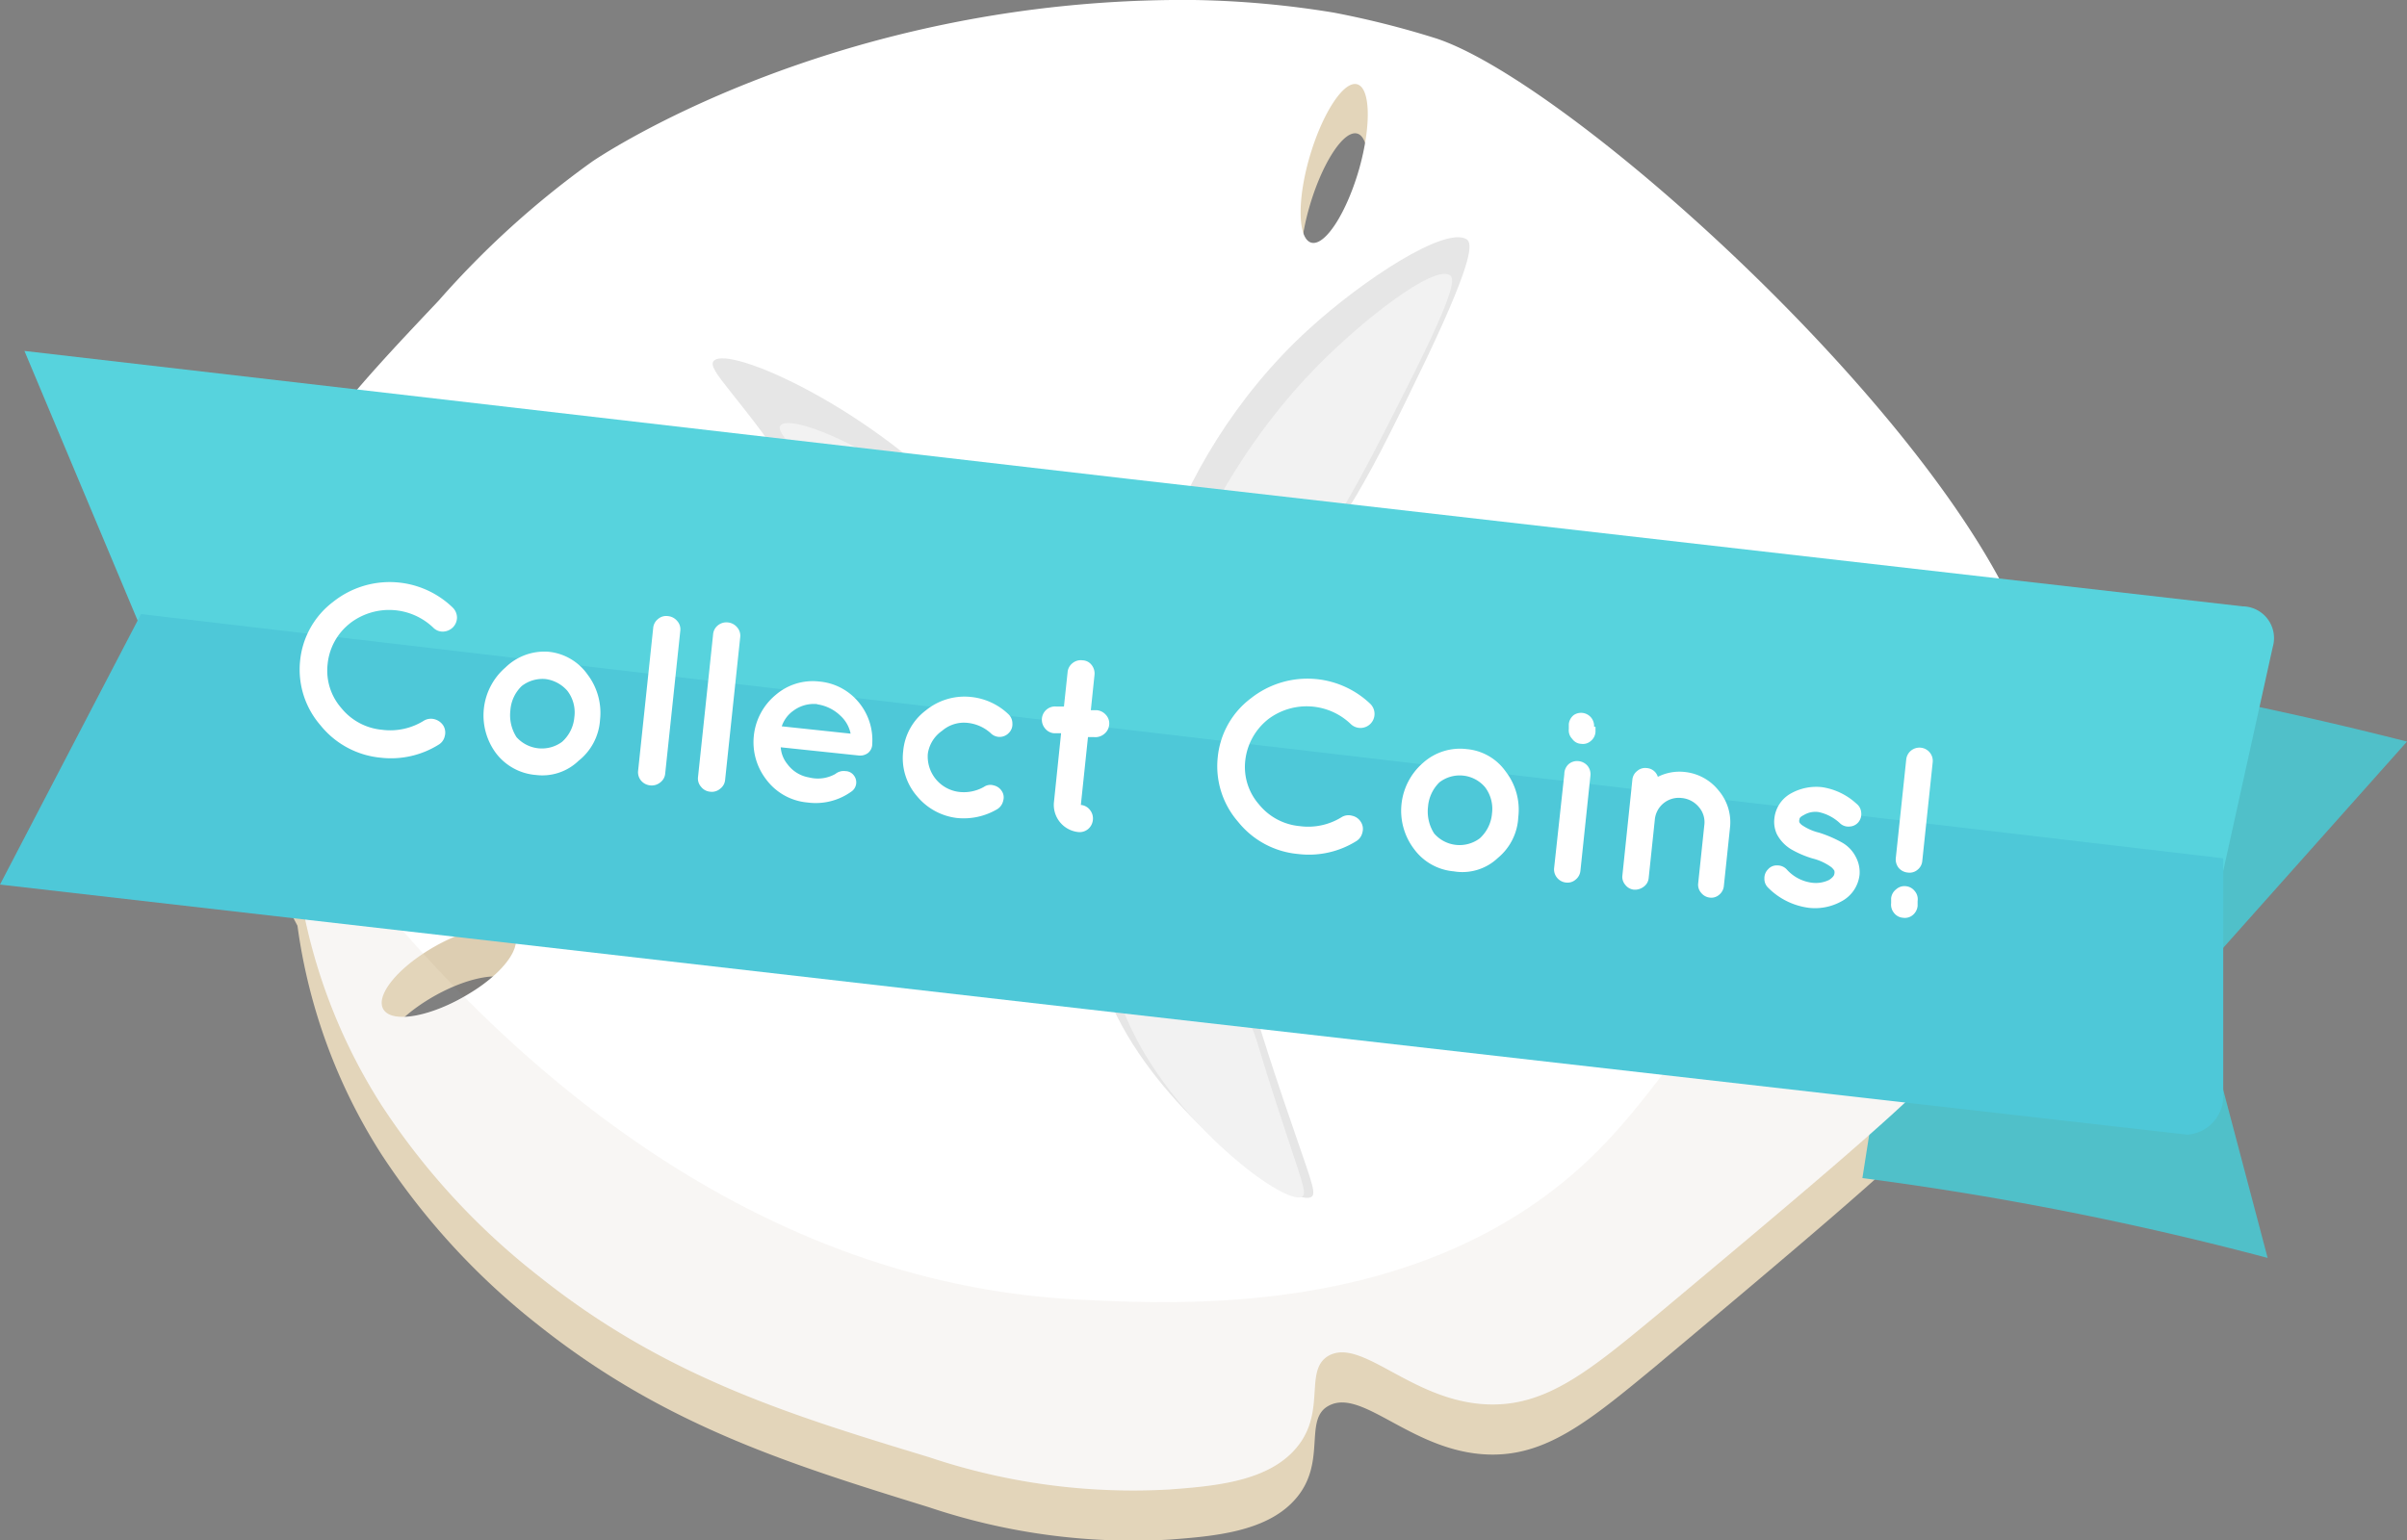 <svg xmlns="http://www.w3.org/2000/svg" id="Layer_1" data-name="Layer 1" viewBox="0 0 118.14 75.62"><rect x="0" y="0" width="118.14" height="75.62" fill="#808080" stroke="none"/><path fill="#e3d5ba" d="M98.91 40.63c7.5-7.45-20-33.58-28.44-36.33a44.33 44.33 0 0 0-5-1.26 45.12 45.12 0 0 0-6.87-.62c-17.82-.16-29.54 7.93-29.54 7.93a44.44 44.44 0 0 0-7.54 6.83c-4.31 4.56-7.7 8.14-9.09 13.14-.61 2.17-1.74 7.81 2.17 15.13a27.72 27.72 0 0 0 4.1 11.19 35 35 0 0 0 7.75 8.44C32.64 70 38.81 71.9 45.59 74a31.44 31.44 0 0 0 11.8 1.59c2.15-.16 4.69-.37 6.11-1.9 1.72-1.84.4-4.05 1.77-4.7 1.65-.8 4.06 2.27 7.72 2.42 2.88.12 5-1.63 8.28-4.34C95.85 54.84 97.77 53.11 97.1 50.7c-.72-2.57-3.66-3.41-3.22-5.74s3.42-2.73 5.03-4.33zM23 51.22c-1.74 1.06-3.59 1.44-4.12.84s.43-1.94 2.17-3 3.59-1.43 4.12-.84-.39 1.94-2.17 3zm43.72-40.54c-.61 2.15-1.65 3.79-2.33 3.66s-.74-2-.14-4.12 1.65-3.79 2.33-3.67.74 1.98.14 4.13z"/><path fill="#50c0c9" fill-rule="evenodd" d="M111.3 61.76a156.12 156.12 0 0 0-19.89-3.92l2.07-13.18c-1.92-3.11-5.18-6.84-11.4-13.75a185.37 185.37 0 0 1 36.06 5.5L107.7 48.13z"/><path fill="#fff" d="M98.91 38.21c7.5-7.45-20-33.58-28.44-36.33a44.33 44.33 0 0 0-5-1.26A46.68 46.68 0 0 0 58.61 0C40.79-.16 29.07 7.93 29.07 7.93a44.44 44.44 0 0 0-7.54 6.83c-4.31 4.56-7.7 8.14-9.09 13.14-.61 2.17-1.74 7.81 2.17 15.13a27.72 27.72 0 0 0 4.09 11.19 34.77 34.77 0 0 0 7.75 8.44c6.19 4.94 12.36 6.82 19.14 8.88a31.44 31.44 0 0 0 11.8 1.59c2.15-.16 4.69-.37 6.11-1.9 1.72-1.84.4-4 1.77-4.7 1.65-.8 4.06 2.27 7.72 2.42 2.88.12 5-1.63 8.28-4.34 14.58-12.19 16.5-13.92 15.83-16.33-.72-2.57-3.66-3.41-3.22-5.74s3.42-2.72 5.03-4.33zM23 48.8c-1.74 1.06-3.59 1.44-4.12.84s.43-1.93 2.17-3 3.59-1.43 4.12-.84-.39 1.94-2.17 3zM66.72 8.26c-.61 2.15-1.65 3.79-2.33 3.66s-.74-2-.14-4.12S65.9 4 66.58 4.13s.74 1.98.14 4.13z"/><path fill="#e6e6e6" d="M64.85 40.65c-3.13-1.09-8-2.8-7.77-3.79s7.16-1.18 13.2.19c8 1.82 15 6.27 14.36 7.52-.77 1.43-12.23-1.29-19.79-3.92z"/><path fill="#f2f2f2" d="M67.15 41.26c-2.77-1-7.11-2.48-6.86-3.35s6.31-1 11.65.17c7 1.6 13.25 5.53 12.67 6.64-.68 1.28-10.79-1.14-17.46-3.46z"/><path fill="#e6e6e6" d="M43.18 36.27c3.49-.07 7.49.91 7.55 2.06.09 1.75-8.82 3.88-9.47 4-1.06.25-1.2.24-4.23.81-8.51 1.58-9.4 2-9.65 1.71-.83-1.01 6.68-8.39 15.8-8.58z"/><path fill="#f2f2f2" d="M44 37.1c3.07-.07 6.79.57 6.88 1.49.12 1.26-6.57 2.95-7.82 3.27-1.73.44-2.47.52-5 1-8.13 1.51-9.8 2.42-10 2-.53-1.01 6.82-7.54 15.94-7.76z"/><path fill="#e6e6e6" d="M55.34 50.84c-3.07-5.2-2.58-11-1-11.28 1.78-.28 5.69 6.49 7.24 10.2.45 1.09.15.59 2.06 6.12.79 2.3 1 2.8.67 2.91-.98.34-6.25-3.36-8.97-7.95z"/><path fill="#f2f2f2" d="M56 51.42c-2.7-4.81-2.3-10.18-.93-10.42 1.55-.25 5 6 6.37 9.44.41 1 .14.54 1.83 5.64.71 2.12.88 2.59.61 2.69-.88.33-5.48-3.1-7.88-7.35z"/><path fill="#e6e6e6" d="M46.88 24.51c3.13 3.18 6.16 8 4.82 9s-6-1.08-8.84-4c-1.45-1.46-1.27-2-3.49-5.46-3-4.61-4.78-5.93-4.32-6.35.78-.7 7.2 2.12 11.83 6.81z"/><path fill="#f2f2f2" d="M48.17 26.49c2.6 2.64 5.12 6.61 4 7.46s-5-.9-7.35-3.29c-1.2-1.21-1-1.66-2.9-4.53-2.46-3.83-4-4.93-3.58-5.27.66-.59 5.99 1.73 9.83 5.63z"/><path fill="#e6e6e6" d="M70 17.64c-2.68 5.56-4.09 8.4-7 11.41-2 2.08-4.84 4.94-6.08 4.45-2-.79 0-10.67 7.32-17.34 2.66-2.43 6.7-5.07 7.75-4.41.23.18.47.73-1.99 5.89z"/><path fill="#f2f2f2" d="M69.14 18.85c-2.57 5.11-3.92 7.72-6.51 10.6-1.78 2-4.25 4.74-5.19 4.41-1.56-.55.86-9.41 7.19-15.86 2.31-2.35 5.74-5 6.53-4.49.22.14.37.6-2.02 5.34z"/><path fill="#754c24" d="M98.91 38.21a4.52 4.52 0 0 0 1.27-3.4 79.31 79.31 0 0 0-10.41 8.54C82.6 50.3 81.31 54.18 77 57.81c-8.06 6.78-19 6.24-24 6-25.11-1.22-39.88-26.88-41.06-29a22.41 22.41 0 0 0 .82 3.84A25.7 25.7 0 0 0 14.61 43a27.72 27.72 0 0 0 4.09 11.22 34.77 34.77 0 0 0 7.75 8.44c6.19 4.94 12.36 6.82 19.14 8.88a31.44 31.44 0 0 0 11.8 1.59c2.15-.16 4.69-.37 6.11-1.9 1.72-1.84.4-4 1.77-4.7 1.65-.8 4.06 2.27 7.72 2.42 2.88.12 5-1.63 8.28-4.34 14.58-12.19 16.5-13.92 15.83-16.33-.72-2.57-3.66-3.41-3.22-5.74s3.42-2.72 5.03-4.33zM23 48.8c-1.74 1.06-3.59 1.44-4.12.84s.43-1.93 2.17-3 3.59-1.43 4.12-.84-.39 1.94-2.17 3z" opacity=".05"/><path fill="#57d3dd" d="M111.55 31.77a1.56 1.56 0 0 0-1.48-2L55.2 23.49l-54-6.26 5.7 13.58 102.21 12z"/><path fill="#4ec8d8" d="M6.92 30.15L0 43.43l53.25 6.11 54.11 6.17a1.9 1.9 0 0 0 1.76-2V42.14z"/><path fill="#fff" d="M17.17 30.61a2.9 2.9 0 0 0-1.09 2 2.79 2.79 0 0 0 .67 2.15 2.91 2.91 0 0 0 2 1.07 3.11 3.11 0 0 0 2.06-.45.68.68 0 0 1 .51-.07.74.74 0 0 1 .43.3.66.66 0 0 1 .08.53.64.64 0 0 1-.3.42 4.41 4.41 0 0 1-2.85.64 4.31 4.31 0 0 1-2.95-1.59 4.17 4.17 0 0 1-1-3.17 4.13 4.13 0 0 1 1.62-2.89 4.45 4.45 0 0 1 5.87.28.7.7 0 0 1 .21.47.69.69 0 0 1-.19.49.72.72 0 0 1-.49.22.65.65 0 0 1-.48-.19 3.14 3.14 0 0 0-4.09-.22zM26.31 38.05A2.73 2.73 0 0 1 24.36 37a3.11 3.11 0 0 1 .45-4.23 2.73 2.73 0 0 1 2.12-.77 2.66 2.66 0 0 1 1.91 1.12 3.11 3.11 0 0 1 .61 2.23 2.78 2.78 0 0 1-1.05 2 2.56 2.56 0 0 1-2.09.7zm-.7-4.37a1.83 1.83 0 0 0-.56 1.2 2 2 0 0 0 .3 1.31 1.67 1.67 0 0 0 2.24.23 1.83 1.83 0 0 0 .6-1.21 1.74 1.74 0 0 0-.34-1.29 1.71 1.71 0 0 0-1.07-.58 1.66 1.66 0 0 0-1.17.34zM32.06 30.83a.63.63 0 0 1 .24-.44.61.61 0 0 1 .49-.14.67.67 0 0 1 .45.24.61.61 0 0 1 .15.48l-.74 7a.61.61 0 0 1-.25.45.66.66 0 0 1-.49.14.67.67 0 0 1-.45-.24.64.64 0 0 1-.14-.48zM35 31.15a.63.63 0 0 1 .24-.45.66.66 0 0 1 .49-.14.67.67 0 0 1 .45.24.62.62 0 0 1 .15.49l-.74 7a.61.61 0 0 1-.25.44.62.62 0 0 1-.49.14.63.63 0 0 1-.44-.24.61.61 0 0 1-.15-.48zM42.81 36.57a.56.56 0 0 1-.22.41.65.65 0 0 1-.47.11l-3.8-.4a1.46 1.46 0 0 0 .33.83 1.66 1.66 0 0 0 1.06.65A1.75 1.75 0 0 0 41 38a.65.65 0 0 1 .5-.14.52.52 0 0 1 .4.2.55.55 0 0 1-.08.78 3 3 0 0 1-2.19.56 2.83 2.83 0 0 1-2-1.1 3 3 0 0 1-.63-2.18 3 3 0 0 1 1.07-2 2.78 2.78 0 0 1 2.13-.66 2.82 2.82 0 0 1 1.93 1 2.9 2.9 0 0 1 .68 2.08zm-2.7-2a1.68 1.68 0 0 0-1.15.31 1.54 1.54 0 0 0-.59.78l3.38.36a1.63 1.63 0 0 0-.5-.88 2.06 2.06 0 0 0-1.14-.56zM45 39.08a2.85 2.85 0 0 1-.67-2.2 2.81 2.81 0 0 1 1.11-2 3 3 0 0 1 2.23-.66 3.11 3.11 0 0 1 1.83.85.62.62 0 0 1 .19.45.59.59 0 0 1-.17.46.62.62 0 0 1-.44.2.61.61 0 0 1-.45-.18 2 2 0 0 0-1.15-.51 1.64 1.64 0 0 0-1.24.39 1.66 1.66 0 0 0-.7 1.12 1.75 1.75 0 0 0 1.53 1.88 2 2 0 0 0 1.23-.25.55.55 0 0 1 .47-.07.63.63 0 0 1 .4.28.56.56 0 0 1 .07.47.65.65 0 0 1-.28.41 3.23 3.23 0 0 1-2 .44A3 3 0 0 1 45 39.08zM53.84 34.87a.67.67 0 0 1 .45.24.61.61 0 0 1 .15.48.65.65 0 0 1-.25.45.67.67 0 0 1-.49.15h-.3l-.35 3.33a.63.63 0 0 1 .45.25.66.66 0 0 1 .14.49.67.67 0 0 1-.24.45.65.65 0 0 1-.49.14 1.34 1.34 0 0 1-1.18-1.47l.35-3.38h-.35a.63.63 0 0 1-.44-.24.66.66 0 0 1-.15-.49.65.65 0 0 1 .73-.58h.35L52.4 33a.63.63 0 0 1 .24-.44.64.64 0 0 1 .5-.14.58.58 0 0 1 .44.23.67.67 0 0 1 .14.49l-.18 1.73zM62.21 35.34a3 3 0 0 0-1.09 2 2.79 2.79 0 0 0 .67 2.15 2.91 2.91 0 0 0 2 1.07 3.11 3.11 0 0 0 2.06-.44.64.64 0 0 1 .51-.07.66.66 0 0 1 .43.3.63.63 0 0 1 .08.52.66.66 0 0 1-.29.42 4.39 4.39 0 0 1-2.86.64 4.26 4.26 0 0 1-2.95-1.58 4.15 4.15 0 0 1-1-3.18 4.11 4.11 0 0 1 1.62-2.88 4.47 4.47 0 0 1 5.87.27.69.69 0 0 1-.47 1.18.68.68 0 0 1-.48-.18 3.13 3.13 0 0 0-4.09-.23zM71.35 42.78a2.7 2.7 0 0 1-1.95-1.1 3.11 3.11 0 0 1 .45-4.23 2.72 2.72 0 0 1 2.15-.67 2.62 2.62 0 0 1 1.91 1.11 3.06 3.06 0 0 1 .61 2.23 2.76 2.76 0 0 1-1 2 2.53 2.53 0 0 1-2.17.66zm-.7-4.37a1.88 1.88 0 0 0-.56 1.2 2 2 0 0 0 .3 1.31 1.65 1.65 0 0 0 2.24.24 1.85 1.85 0 0 0 .6-1.22 1.76 1.76 0 0 0-.34-1.29 1.63 1.63 0 0 0-2.24-.24zM77 37.51a.64.64 0 0 1 .48-.14.66.66 0 0 1 .44.23.65.65 0 0 1 .14.49l-.49 4.66a.63.63 0 0 1-.24.44.6.6 0 0 1-.47.14.65.65 0 0 1-.44-.24.64.64 0 0 1-.14-.48l.5-4.61a.66.66 0 0 1 .22-.49zm1.31-1.83v.25a.62.62 0 0 1-.23.45.58.58 0 0 1-.47.14.56.56 0 0 1-.44-.24.6.6 0 0 1-.17-.48v-.25a.65.65 0 0 1 .24-.44.64.64 0 0 1 1 .57zM80.92 43.11a.59.59 0 0 1-.25.43.71.71 0 0 1-.48.14.61.61 0 0 1-.42-.24.59.59 0 0 1-.14-.46l.49-4.7a.61.61 0 0 1 .24-.43.59.59 0 0 1 .46-.14.61.61 0 0 1 .55.43 2.35 2.35 0 0 1 1.3-.24 2.44 2.44 0 0 1 1.69.92 2.4 2.4 0 0 1 .55 1.83l-.3 2.85a.63.63 0 0 1-.23.43.58.58 0 0 1-.46.14.63.63 0 0 1-.42-.23.6.6 0 0 1-.15-.47l.3-2.85a1.13 1.13 0 0 0-.27-.9 1.24 1.24 0 0 0-.84-.44 1.18 1.18 0 0 0-1.32 1.08zM91.12 39.46a.6.6 0 0 1 .23.42.63.63 0 0 1-.13.48.59.59 0 0 1-.43.22.6.6 0 0 1-.47-.15 2.19 2.19 0 0 0-1.06-.56 1.09 1.09 0 0 0-.73.15q-.21.1-.21.21a.23.23 0 0 0 0 .15.54.54 0 0 0 .11.12 2.53 2.53 0 0 0 .85.38 6 6 0 0 1 1.12.48 1.7 1.7 0 0 1 .7.74 1.58 1.58 0 0 1 .17.85 1.68 1.68 0 0 1-.9 1.31 2.67 2.67 0 0 1-1.6.31 3.43 3.43 0 0 1-2-1 .6.6 0 0 1-.17-.44.61.61 0 0 1 .18-.45.56.56 0 0 1 .46-.19.62.62 0 0 1 .45.19 2 2 0 0 0 1.25.66 1.49 1.49 0 0 0 .84-.14c.15-.1.24-.2.25-.28a.32.32 0 0 0 0-.18s-.06-.09-.14-.16a2.63 2.63 0 0 0-.92-.43 4.85 4.85 0 0 1-1.07-.46 1.89 1.89 0 0 1-.69-.74 1.44 1.44 0 0 1-.12-.77 1.59 1.59 0 0 1 .84-1.24 2.54 2.54 0 0 1 1.52-.29 3.2 3.2 0 0 1 1.67.81zM94.12 44.48a.66.66 0 0 1-.23.44.6.6 0 0 1-.48.14.61.61 0 0 1-.45-.24.64.64 0 0 1-.14-.48v-.24a.64.64 0 0 1 .25-.44.61.61 0 0 1 .48-.15.63.63 0 0 1 .43.24.61.61 0 0 1 .14.49zm0-1.78a.6.6 0 0 1-.48.14.66.66 0 0 1-.45-.23.67.67 0 0 1-.14-.49l.51-4.82a.65.65 0 0 1 .24-.45.66.66 0 0 1 .48-.14.65.65 0 0 1 .44.24.64.64 0 0 1 .14.48l-.51 4.83a.62.62 0 0 1-.23.44z"/></svg>